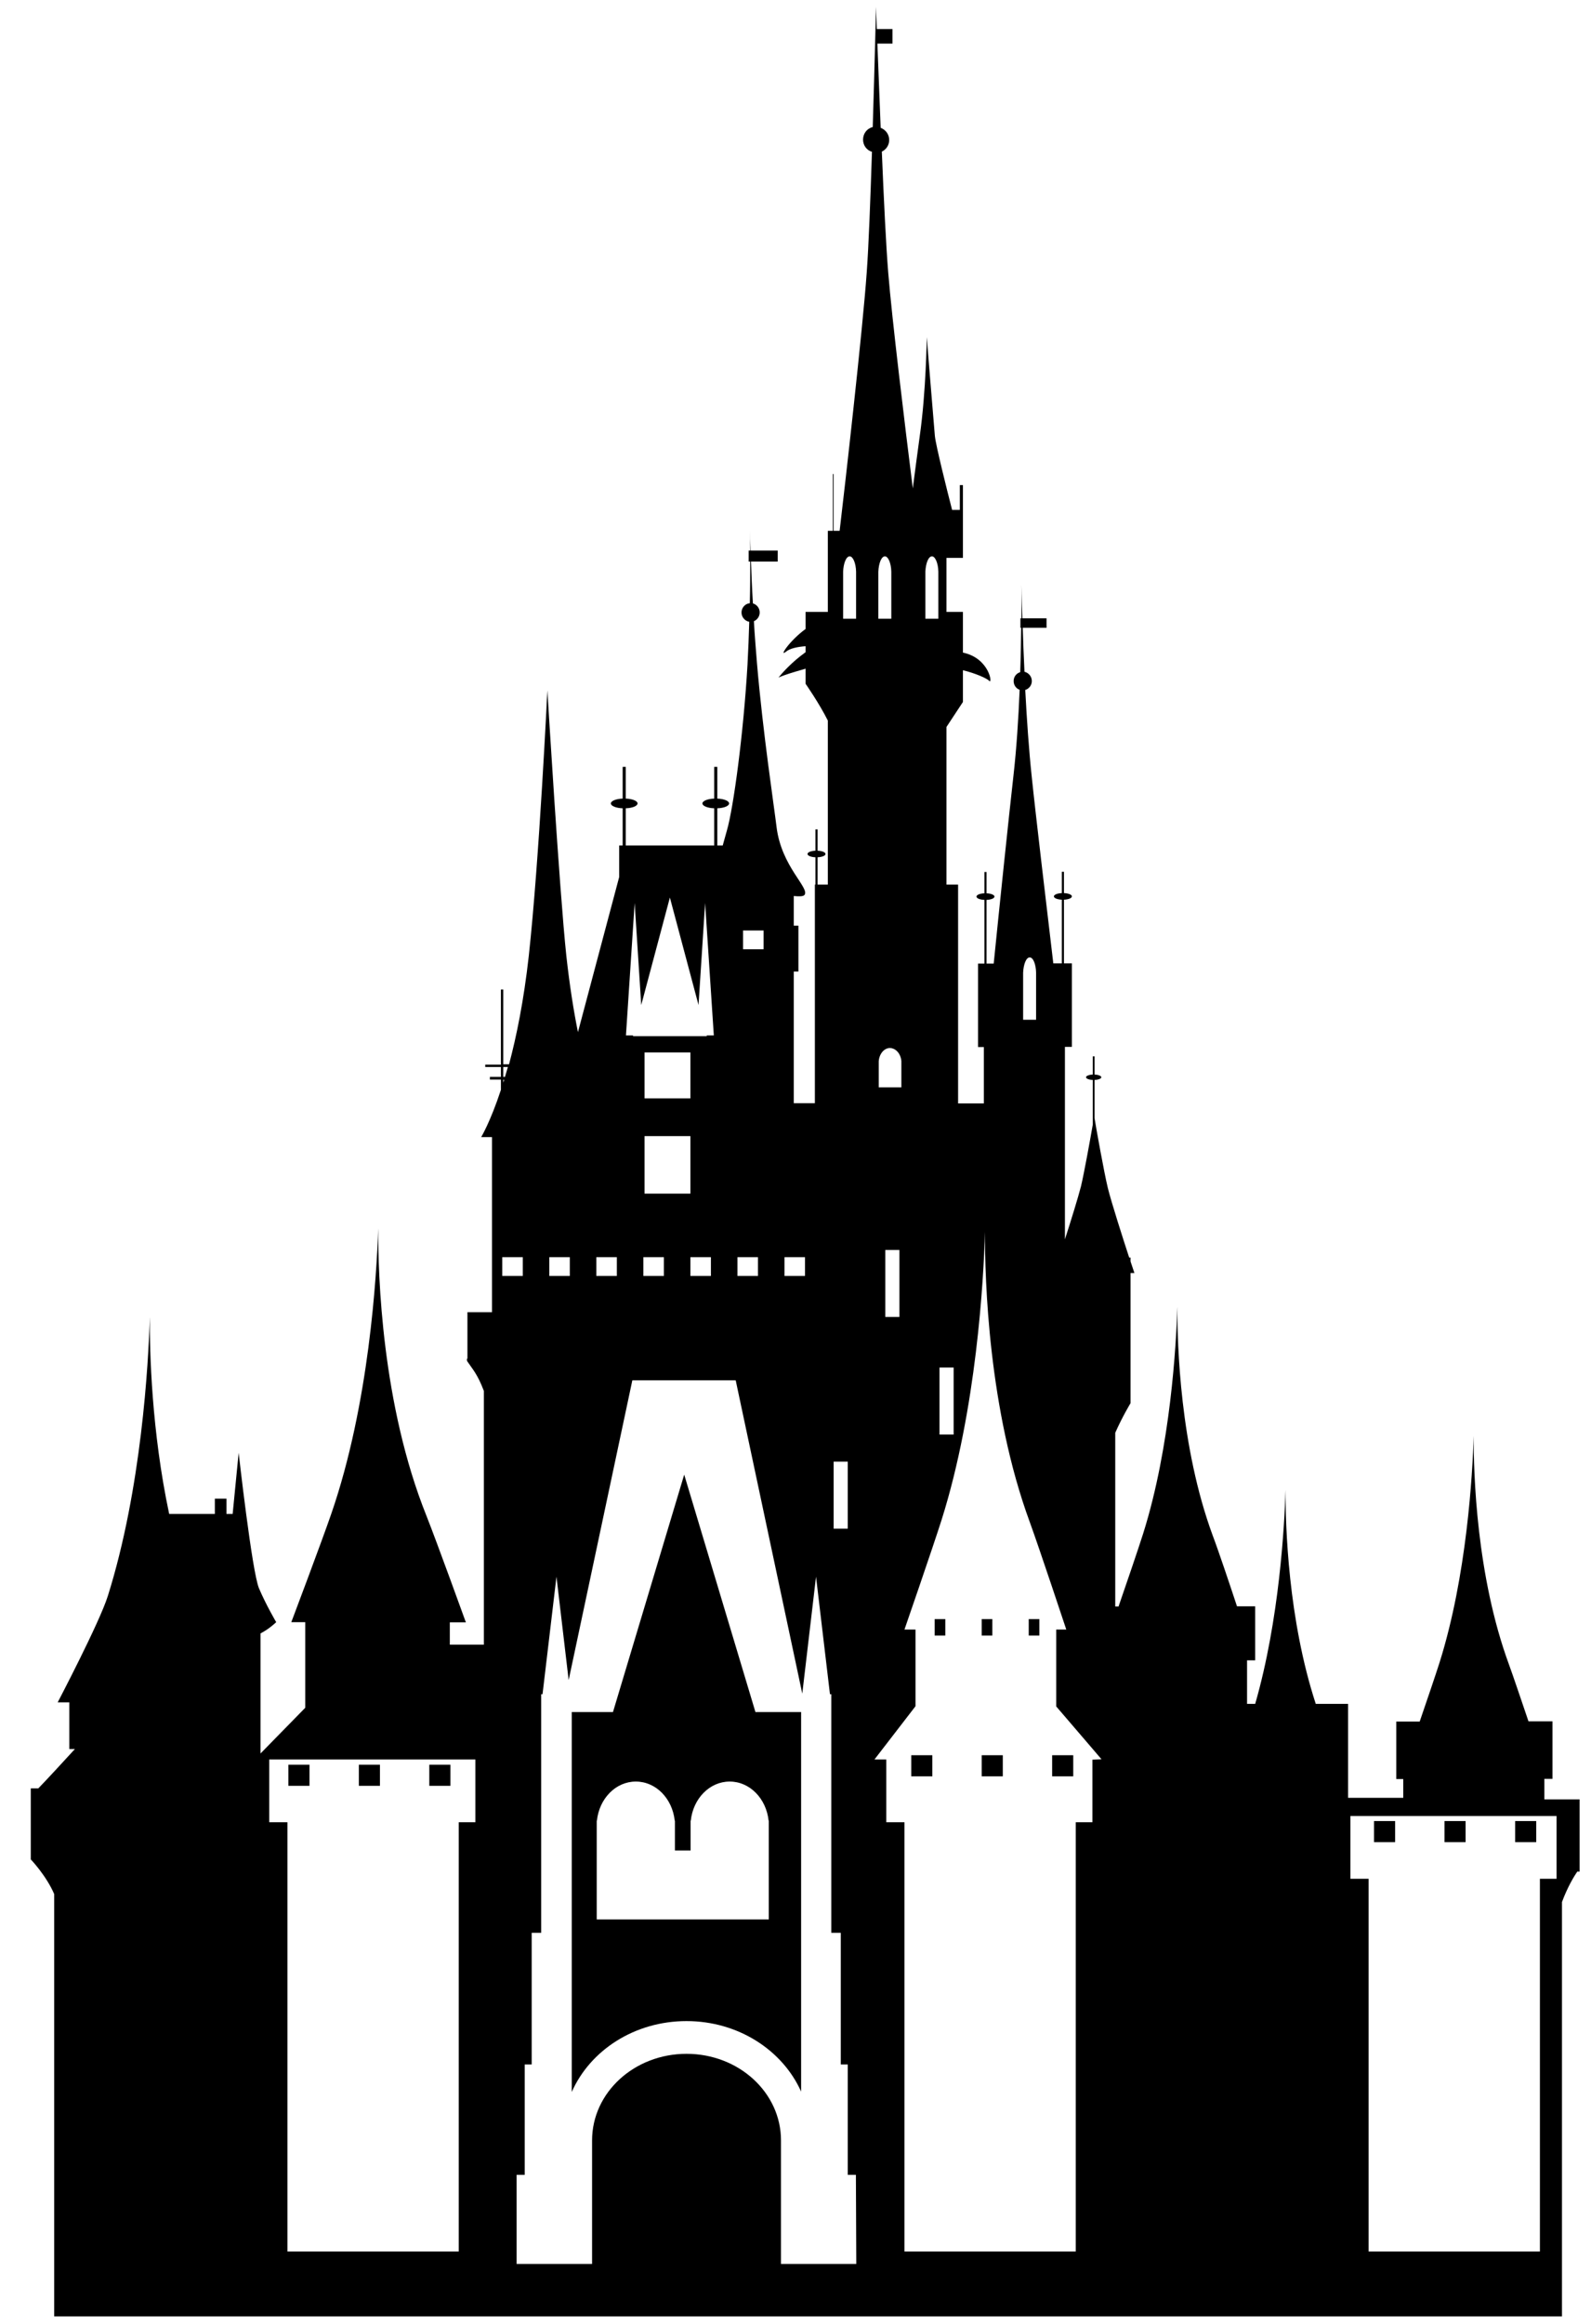 <?xml version="1.0" encoding="UTF-8"?>
<!DOCTYPE svg  PUBLIC '-//W3C//DTD SVG 1.1//EN'  'http://www.w3.org/Graphics/SVG/1.1/DTD/svg11.dtd'>
<svg enable-background="new 385 0 822 1200" version="1.1" viewBox="385 0 822 1200" xml:space="preserve" xmlns="http://www.w3.org/2000/svg">
    <g color="#A1C6EA">
    <path fill="currentcolor" d="m738.5 761.5-36.8 122.6h-21.3v196.2c9.5-21.5 32.4-36.6 59.3-36.6 26.7 0 49.6 15 59.2 36.4v-196h-23.6l-36.8-122.6zm43.6 178.7h0.1v51h-88.9v-51h0.1c1.2-11.4 9.7-20.2 20.1-20.2s18.9 8.8 20.1 20.2h0.1v15.4h8.1v-15.4h0.1c1.2-11.4 9.7-20.2 20.1-20.2s18.9 8.8 20.1 20.2z" stroke="" stroke-miterlimit="10" stroke-width="2"/>
    <path fill="currentcolor" d="m1182.9 929.2v-10.6h4.2v-29.7h-12.4c-3.5-10.3-7.9-23.4-10.1-29.4-16.8-45.7-18.3-98.5-18.2-118-0.6 19.5-3.5 72.2-17.7 117.2-2 6.3-6.6 19.8-10.2 30.3h-12.1v29.7h3.6v9.7h-28.5v-48.5h-16.7c-14.3-43.8-15.7-92-15.6-110.5-0.6 18.6-3.2 67.1-15.7 110.5h-4.2v-22.5h4.2v-27.9h-9.4c-3.4-10.3-9.7-29.1-12.6-36.7-16.8-45.7-18.3-98.5-18.2-118-0.6 19.5-3.5 72.2-17.7 117.2-2.5 7.9-9.1 27.2-12.7 37.6h-1.7v-89.7c3.6-8.2 7.9-15.3 7.9-15.3v-67.2h2l-2-6v-2h-0.7c-3.4-10.4-9.1-28.2-11-35.8-2-8.2-6.1-31.2-6.9-36.2v-19.7c2-0.1 3.5-0.7 3.5-1.4s-1.5-1.3-3.5-1.4v-9.4h-0.9v9.4c-2 0.1-3.5 0.7-3.5 1.4s1.5 1.3 3.5 1.4v23c-1.4 8.1-4.5 25.2-6.1 31.9-1.5 5.8-5.1 17.5-8.3 27.4v-99.4h3.6v-43.1h-4.1v-32.9c2.3-0.1 4.1-0.8 4.1-1.7s-1.8-1.6-4.1-1.7v-11h-1.1v11c-2.3 0.1-4.1 0.8-4.1 1.7s1.8 1.6 4.1 1.7v32.9h-4.4c-3.4-28.8-9.1-76.5-11.2-96.9-1.4-13.2-2.5-29.1-3.3-44.3 1.9-0.6 3.4-2.4 3.4-4.6 0-2.4-1.7-4.3-3.8-4.8-0.4-8.2-0.7-16-0.9-22.7h12.3v-4.9h-12.5c-0.4-10.6-0.5-17.5-0.5-17.5s0.1 6.9 0 17.5h-0.5v4.9h0.4c-0.1 6.7-0.2 14.5-0.5 22.9-2 0.6-3.4 2.4-3.4 4.6 0 2.1 1.3 3.9 3.1 4.5-0.6 14.7-1.6 30.3-3.2 44.4-2.3 20.3-7.3 68.1-10.2 97h-3.7v-32.9c2.3-0.1 4.1-0.8 4.1-1.7s-1.8-1.6-4.1-1.7v-11h-1.1v11c-2.3 0.1-4.1 0.8-4.1 1.7s1.8 1.6 4.1 1.7v32.9h-3.3v43.1h3v29.1h-13.3v-113h-6v-81.4l8.5-12.9v-16.4c6.5 1.6 12.4 4.2 13.6 5.5 1.8 2 0.2-11.7-13.6-14.6v-21h-8.5v-27.9h8.5v-37.6h-1.6v12.8h-4c-2.7-10.5-8.4-33.2-8.9-38.2-0.6-6.7-4.2-51-4.2-51s-0.3 27.9-3.6 51c-1.4 10-2.6 19.5-3.6 27.1-4.2-33.5-10.8-87.9-12.7-111.4-1.1-13.5-2.3-38-3.3-62.5 2.3-1.1 3.8-3.4 3.8-6 0-2.9-1.8-5.3-4.4-6.3-0.7-16.4-1.2-32-1.7-43.5h7.8v-7.5h-8.1c-0.3-7.2-0.4-11.5-0.4-11.5s-0.7 29.5-1.7 62.1c-2.9 0.7-5 3.3-5 6.5 0 3 1.9 5.5 4.6 6.3-0.8 24.4-1.7 48.7-2.7 62.2-2.1 29.9-11.3 110.7-14 133.5h-3.1v-29.3h-0.4v29.3h-2.6v41.9h-11.5v8.8c-8.5 6.2-14 14.9-10.1 11.7 2.1-1.7 6-2.5 10.1-2.8v3.1c-7.1 5.1-11.8 10.4-14 13.1 1.5-0.7 4.2-1.7 8.9-3.1 1.9-0.6 3.6-1 5.1-1.5v7.8s7 10 11.5 19v84.7h-5.3v-14.1c2.3-0.1 4.1-0.8 4.1-1.7s-1.8-1.6-4.1-1.7v-11h-1.1v11c-2.3 0.1-4.1 0.8-4.1 1.7s1.8 1.6 4.1 1.7v14.1h-0.3v112.9h-10.9v-68h2.4v-23.7h-2.4v-15.3c2.9 0.3 4.9 0.2 5.5-0.5 3-3.6-11.9-14.5-14.4-35.2-1.2-10.1-7-48.1-10.1-84.4-0.6-7.4-1.2-14.7-1.6-21.8 1.7-0.7 3-2.5 3-4.5 0-2.3-1.5-4.1-3.5-4.7-0.5-8-0.8-15.3-1-21.6h13.8v-5.7h-14c-0.2-4.3-0.3-7.9-0.3-10.6 0 2.7 0.1 6.3 0.1 10.6h-0.8v5.7h0.8c0 6.2 0 13.5-0.2 21.5-2.4 0.2-4.3 2.3-4.3 4.8 0 2.4 1.8 4.4 4 4.8-0.2 7.1-0.5 14.6-0.9 22.1-2.1 36.1-7.3 74.1-10.6 85.5-0.8 3-1.6 5.6-2.2 7.9h-2.8v-19.2c3.4-0.1 6.1-1.2 6.1-2.5s-2.7-2.4-6.1-2.5v-16.4h-1.6v16.4c-3.4 0.1-6.1 1.2-6.1 2.5s2.7 2.4 6.1 2.5v19.2h-45.7v-19.2c3.4-0.1 6.1-1.2 6.1-2.5s-2.7-2.4-6.1-2.5v-16.4h-1.6v16.4c-3.4 0.1-6.1 1.2-6.1 2.5s2.7 2.4 6.1 2.5v19.2h-1.8v16.3l-21.3 80.1c-2.2-10.9-4.3-24-6-39.4-3.6-33.9-9.8-137.1-9.8-137.1s-4.2 87.8-9.6 137.1c-2.6 23.3-6.4 41.8-10.2 56h-3v-38.6h-1.2v38.8h-8.1v1.2h8.1v5.1h-5.7v1.4h5.7v5.3c-5.5 16.7-10.2 24.4-10.2 24.4h5.6v90.4h-12.7v23.8c-0.4 0.5-0.4 1.1 0 1.7 2.8 4.2 5.1 6.3 8.5 15.2v131h-17.6v-11.5h8.3s-15-41.5-20.4-55.1c-23-57.4-25-123.8-24.9-148.4-0.8 24.6-4.7 90.8-24.2 147.3-4.8 14-20.7 56.1-20.7 56.1h7.2v44.2l-23.1 23.6v-62c4.5-2.3 8.1-5.8 8.1-5.8s-5.3-9-8.9-17.5-10.5-70-10.5-70l-3.1 31.6h-3.2v-7.9h-6v7.9h-23.6c-9.1-42.9-10.1-83.7-10-101.7-0.7 24-4.3 88.8-21.7 144.1-4.3 13.7-25.9 54.9-25.9 54.9h6v24.1h2.9c-6.3 6.9-15 16.3-18.9 20.3h-3.9v36.7s7.9 8.2 12.1 17.9v218.1h779v-214c2.9-7.8 6.2-13.2 7.9-15.7h1.2v-37.3h-18.2zm-552.3 11.8h-8.6v221.7h-88.5v-221.7h-9.4v-32.4h106.5v32.4zm190-645.8c0.2-4.4 1.6-7.9 3.4-7.9 1.7 0 3.2 3.5 3.3 7.9v24.3h-6.7v-24.3zm-4.9 459.6h7.3v34.6h-7.3v-34.6zm-25.4-105.6h10.6v9.7h-10.6v-9.7zm-21.4-168.7h10.6v9.7h-10.6v-9.7zm-2.9 168.7h10.6v9.7h-10.6v-9.7zm-53.1-182.9 3.4 52.7 14.8-55.5 14.8 55.5 3.4-52.7 4.5 68.4h-3.7l0.1 0.4h-38.2l0.1-0.4h-3.7l4.5-68.4zm5.1 150.1v-29.7h23.7v29.7h-23.7zm10 32.8v9.7h-10.6v-9.7h10.6zm-10-82v-23.7h23.7v23.7h-23.7zm23.7 82h10.6v9.7h-10.6v-9.7zm-48.6 0h10.6v9.7h-10.6v-9.7zm-24.3 0h10.6v9.7h-10.6v-9.7zm-23.8-98.2h2.4c-0.5 1.8-1 3.5-1.5 5.1h-0.9v-5.1zm0 6.6h0.5c-0.2 0.5-0.3 1-0.5 1.5v-1.5zm-0.5 91.6h10.6v9.7h-10.6v-9.7zm182.9 519.9h-38.9v-63.8c0-24.7-21.8-44.7-48.8-44.7s-48.8 20-48.8 44.7v63.8h-39v-46h4.2v-57h3.6v-68h4.9v-123.2h0.7l7.2-60.7 6.3 53.4 32.9-154.8h53.4l34.4 161.8 7.1-60.4 7.2 60.7h0.7v123.2h4.9v68h3.6v57h4.2l0.2 46zm86.2-666.8c0.2-4.4 1.6-7.9 3.4-7.9s3.2 3.5 3.3 7.9v24.3h-6.7v-24.3zm-43.2 203.9h7.3v34.6h-7.3v-34.6zm-7.3-411c0.2-4.4 1.6-7.9 3.4-7.9 1.7 0 3.2 3.5 3.3 7.9v24.3h-6.7v-24.3zm-12.4 252.8v13.5h-11.7v-13.5c0.3-3.8 2.8-6.8 5.8-6.8 3.1 0.1 5.6 3 5.9 6.8zm-1 97.5v34.6h-7.3v-34.6h7.3zm-10.9-350.3c0.2-4.4 1.6-7.9 3.4-7.9 1.7 0 3.2 3.5 3.3 7.9v24.3h-6.7v-24.3zm110.6 613.5v32.3h-8.6v221.7h-88.5v-221.7h-9.4v-32.4h-6.1l21.2-27.5v-39.6h-5.7s14.7-42.5 19.2-56.7c18-57.1 21.7-123.9 22.4-148.7-0.1 24.8 1.8 91.8 23.1 149.8 5 13.7 18.9 55.6 18.9 55.6h-5.2v39.7l18.7 21.8 4.7 5.5-4.7 0.2zm239.8 61.5h-8.6v192.5h-88.5v-192.5h-9.4v-32.4h106.5v32.4z" stroke="" stroke-miterlimit="10" stroke-width="2"/>
    <rect fill="currentcolor" x="892.2" y="906.4" width="10.9" height="10.9" stroke="" stroke-miterlimit="10" stroke-width="2"/>
    <rect fill="currentcolor" x="928.6" y="906.4" width="10.9" height="10.9" stroke="" stroke-miterlimit="10" stroke-width="2"/>
    <rect fill="currentcolor" x="855.8" y="906.4" width="10.9" height="10.9" stroke="" stroke-miterlimit="10" stroke-width="2"/>
    <rect fill="currentcolor" x="570.4" y="911.3" width="10.9" height="10.9" stroke="" stroke-miterlimit="10" stroke-width="2"/>
    <rect fill="currentcolor" x="606.8" y="911.3" width="10.9" height="10.9" stroke="" stroke-miterlimit="10" stroke-width="2"/>
    <rect fill="currentcolor" x="534" y="911.3" width="10.9" height="10.9" stroke="" stroke-miterlimit="10" stroke-width="2"/>
    <rect fill="currentcolor" x="892.2" y="836.1" width="5.5" height="8.5" stroke="" stroke-miterlimit="10" stroke-width="2"/>
    <rect fill="currentcolor" x="916.5" y="836.1" width="5.5" height="8.5" stroke="" stroke-miterlimit="10" stroke-width="2"/>
    <rect fill="currentcolor" x="867.9" y="836.1" width="5.5" height="8.5" stroke="" stroke-miterlimit="10" stroke-width="2"/>
    <rect fill="currentcolor" x="1131.3" y="940.4" width="10.9" height="10.9" stroke="" stroke-miterlimit="10" stroke-width="2"/>
    <rect fill="currentcolor" x="1167.8" y="940.4" width="10.9" height="10.9" stroke="" stroke-miterlimit="10" stroke-width="2"/>
    <rect fill="currentcolor" x="1094.9" y="940.4" width="10.9" height="10.9" stroke="" stroke-miterlimit="10" stroke-width="2"/>
    <rect fill="currentcolor" x="437" y="930.7" width="8.7" height="8.7" stroke="" stroke-miterlimit="10" stroke-width="2"/>
    <rect fill="currentcolor" x="465.9" y="930.7" width="8.7" height="8.7" stroke="" stroke-miterlimit="10" stroke-width="2"/>
    <rect fill="currentcolor" x="432.1" y="876" width="8.7" height="8.7" stroke="" stroke-miterlimit="10" stroke-width="2"/>
    <rect fill="currentcolor" x="497.4" y="846.9" width="8.7" height="8.7" stroke="" stroke-miterlimit="10" stroke-width="2"/>
    <rect fill="currentcolor" x="408.1" y="930.7" width="8.7" height="8.7" stroke="" stroke-miterlimit="10" stroke-width="2"/>
    </g>
</svg>

